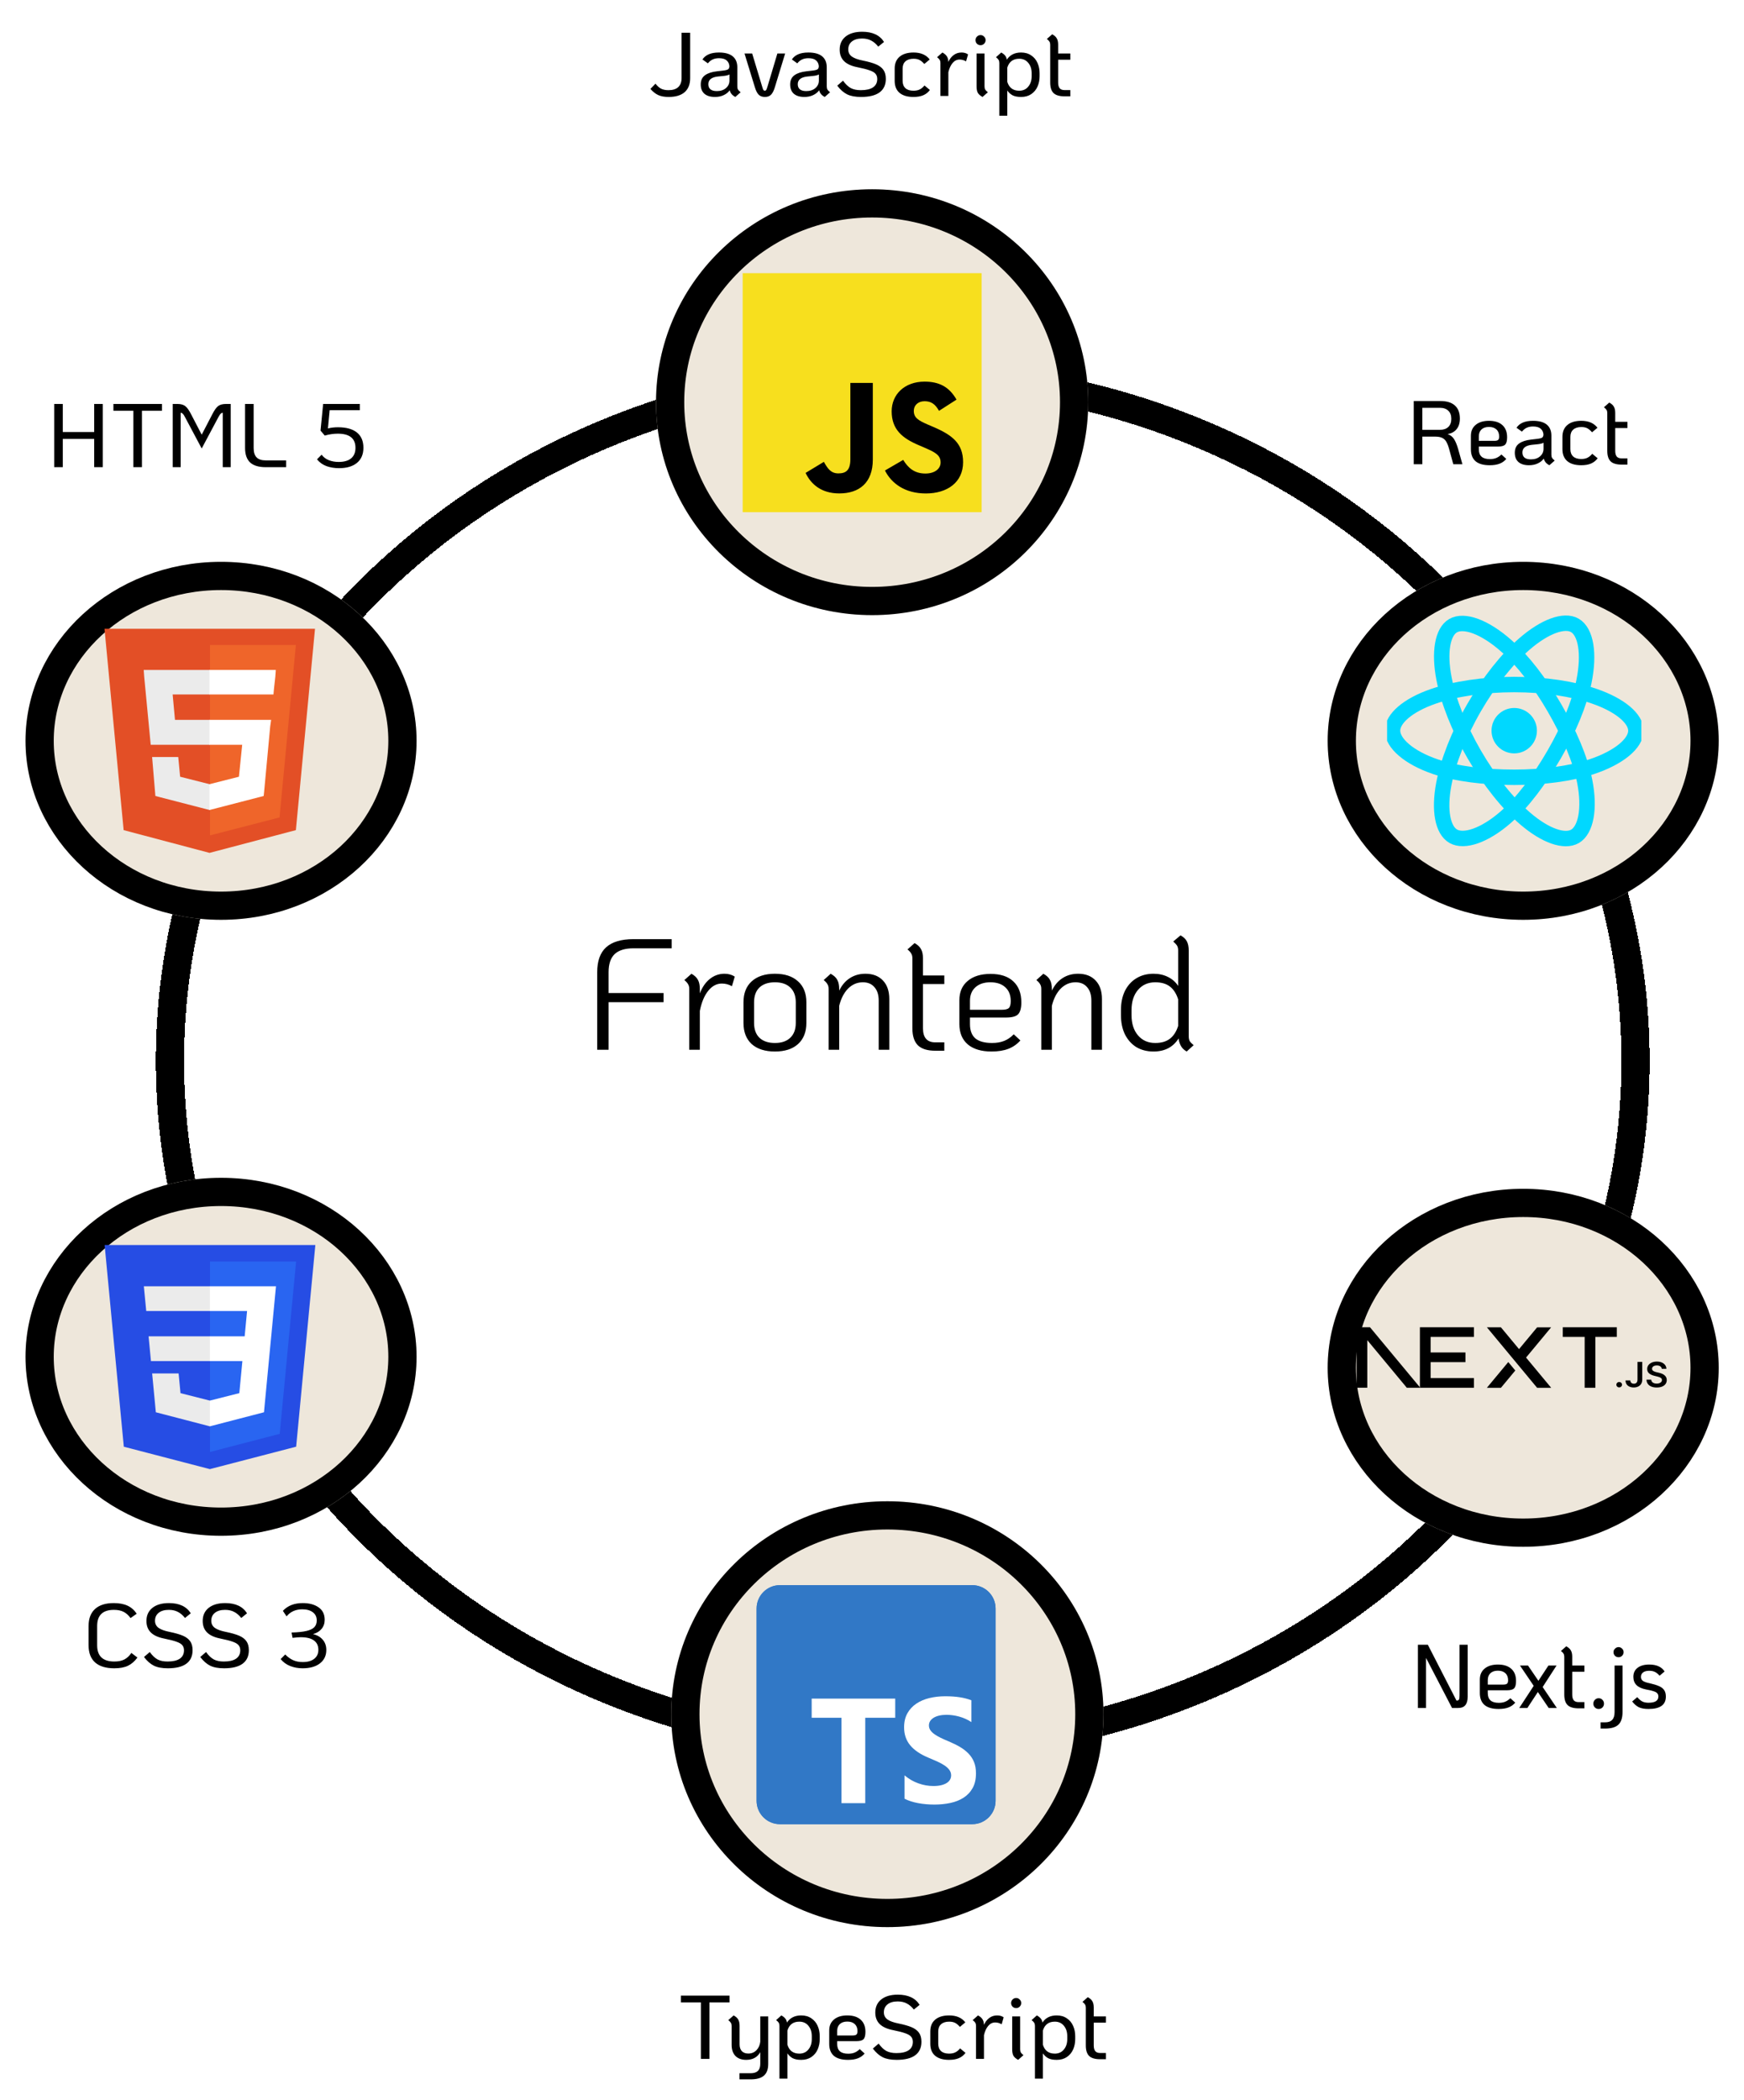 <svg width="309" height="372" viewBox="0 0 309 372" fill="none" xmlns="http://www.w3.org/2000/svg">
<g filter="url(#filter0_d_180_238)">
<path d="M284.779 181.978C284.779 248.967 226.805 303.543 154.946 303.543C83.087 303.543 25.113 248.967 25.113 181.978C25.113 114.988 83.087 60.412 154.946 60.412C226.805 60.412 284.779 114.988 284.779 181.978Z" stroke="black" stroke-width="5" shape-rendering="crispEdges"/>
</g>
<g filter="url(#filter1_d_180_238)">
<ellipse cx="37.163" cy="129.244" rx="34.642" ry="31.709" fill="#EEE7DB"/>
<path d="M69.305 129.244C69.305 145.173 55.128 158.454 37.163 158.454C19.199 158.454 5.021 145.173 5.021 129.244C5.021 113.316 19.199 100.035 37.163 100.035C55.128 100.035 69.305 113.316 69.305 129.244Z" stroke="black" stroke-width="5"/>
</g>
<g clip-path="url(#clip0_180_238)">
<path d="M21.906 147.065L18.516 111.4H55.813L52.423 147.065L37.123 151.097" fill="#E34F26"/>
<path d="M37.206 147.996L49.528 144.817L52.423 114.269H37.206" fill="#EF652A"/>
<path d="M37.206 127.527H31.003L30.59 123.03H37.206V118.688H37.123H25.462L25.545 119.851L26.703 131.946H37.206V127.527ZM37.206 138.924H37.123L31.913 137.606L31.582 134.117H29.101H26.951L27.53 141.018L37.123 143.499H37.206V138.924Z" fill="#EBEBEB"/>
<path d="M37.123 127.527V131.946H42.912L42.333 137.606L37.123 138.924V143.499L46.716 141.018L46.799 140.242L47.874 128.69L48.039 127.527H46.716H37.123ZM37.123 118.688V121.402V123.03H48.453L48.536 122.099L48.784 119.851L48.866 118.688H37.123Z" fill="white"/>
</g>
<g filter="url(#filter2_d_180_238)">
<ellipse cx="37.163" cy="238.37" rx="34.642" ry="31.709" fill="#EEE7DB"/>
<path d="M69.305 238.37C69.305 254.298 55.128 267.579 37.163 267.579C19.199 267.579 5.021 254.298 5.021 238.37C5.021 222.442 19.199 209.161 37.163 209.161C55.128 209.161 69.305 222.442 69.305 238.37Z" stroke="black" stroke-width="5"/>
</g>
<g clip-path="url(#clip1_180_238)">
<path d="M21.936 256.3L18.538 220.572H55.873L52.472 256.295L37.183 260.269L21.936 256.3Z" fill="#264DE4"/>
<path d="M49.56 254.02L52.467 223.493H37.206V257.231L49.56 254.02Z" fill="#2965F1"/>
<path d="M26.327 236.744L26.746 241.126H37.206V236.744H26.327ZM25.91 232.257H37.206V227.875H25.486L25.91 232.257ZM37.206 248.125L37.185 248.13L31.98 246.812L31.647 243.317H26.955L27.61 250.198L37.184 252.69L37.206 252.684V248.125Z" fill="#EBEBEB"/>
<path d="M37.19 236.744V241.126H42.945L42.403 246.809L37.19 248.128V252.687L46.772 250.198L46.842 249.457L47.94 237.921L48.054 236.744L48.898 227.875H37.19V232.257H43.776L43.35 236.744H37.19Z" fill="white"/>
</g>
<g filter="url(#filter3_d_180_238)">
<ellipse cx="155.224" cy="301.686" rx="38.288" ry="37.722" fill="#EEE7DB"/>
<path d="M191.012 301.686C191.012 321.103 175.024 336.908 155.224 336.908C135.423 336.908 119.436 321.103 119.436 301.686C119.436 282.268 135.423 266.464 155.224 266.464C175.024 266.464 191.012 282.268 191.012 301.686Z" stroke="black" stroke-width="5"/>
</g>
<g clip-path="url(#clip2_180_238)">
<path d="M172.26 280.828H138.188C135.904 280.828 134.053 282.679 134.053 284.963V319.035C134.053 321.319 135.904 323.17 138.188 323.17H172.26C174.544 323.17 176.395 321.319 176.395 319.035V284.963C176.395 282.679 174.544 280.828 172.26 280.828Z" fill="#3178C6"/>
<path d="M172.26 280.828H138.188C135.904 280.828 134.053 282.679 134.053 284.963V319.035C134.053 321.319 135.904 323.17 138.188 323.17H172.26C174.544 323.17 176.395 321.319 176.395 319.035V284.963C176.395 282.679 174.544 280.828 172.26 280.828Z" fill="#3178C6"/>
<path fill-rule="evenodd" clip-rule="evenodd" d="M160.264 314.522V318.662C160.937 319.007 161.733 319.265 162.651 319.438C163.57 319.61 164.539 319.697 165.557 319.697C166.549 319.697 167.492 319.602 168.385 319.412C169.278 319.222 170.061 318.91 170.734 318.474C171.407 318.039 171.94 317.469 172.333 316.766C172.725 316.063 172.922 315.194 172.922 314.159C172.922 313.409 172.809 312.751 172.585 312.187C172.361 311.622 172.037 311.119 171.614 310.679C171.192 310.239 170.685 309.845 170.094 309.495C169.503 309.146 168.836 308.816 168.094 308.506C167.55 308.282 167.063 308.064 166.631 307.852C166.2 307.641 165.833 307.425 165.531 307.206C165.229 306.986 164.996 306.753 164.832 306.507C164.668 306.261 164.586 305.983 164.586 305.672C164.586 305.388 164.66 305.131 164.806 304.903C164.953 304.674 165.16 304.478 165.428 304.314C165.695 304.15 166.023 304.023 166.411 303.932C166.8 303.842 167.231 303.797 167.706 303.797C168.051 303.797 168.415 303.822 168.799 303.874C169.183 303.926 169.569 304.006 169.958 304.113C170.346 304.221 170.723 304.357 171.09 304.521C171.457 304.685 171.796 304.875 172.106 305.09V301.222C171.476 300.98 170.788 300.801 170.042 300.685C169.295 300.569 168.439 300.51 167.473 300.51C166.489 300.51 165.557 300.616 164.677 300.827C163.797 301.039 163.023 301.369 162.354 301.817C161.685 302.266 161.157 302.837 160.768 303.531C160.38 304.226 160.186 305.056 160.186 306.022C160.186 307.255 160.542 308.307 161.254 309.179C161.965 310.05 163.046 310.787 164.496 311.391C165.065 311.624 165.596 311.852 166.088 312.077C166.58 312.301 167.005 312.534 167.363 312.775C167.721 313.017 168.003 313.28 168.21 313.564C168.418 313.849 168.521 314.172 168.521 314.535C168.521 314.802 168.456 315.05 168.327 315.279C168.197 315.507 168.001 315.705 167.738 315.874C167.475 316.042 167.147 316.173 166.754 316.268C166.362 316.363 165.902 316.411 165.376 316.411C164.479 316.411 163.59 316.253 162.71 315.938C161.83 315.624 161.014 315.151 160.264 314.522ZM153.304 304.321H158.615V300.924H143.811V304.321H149.096V319.449H153.304V304.321Z" fill="white"/>
</g>
<g filter="url(#filter4_d_180_238)">
<ellipse cx="267.879" cy="240.319" rx="34.642" ry="31.709" fill="#EEE7DB"/>
<path d="M300.021 240.319C300.021 256.247 285.844 269.528 267.879 269.528C249.915 269.528 235.737 256.247 235.737 240.319C235.737 224.391 249.915 211.11 267.879 211.11C285.844 211.11 300.021 224.391 300.021 240.319Z" stroke="black" stroke-width="5"/>
</g>
<g clip-path="url(#clip3_180_238)">
<path d="M276.891 235.14H286.464V236.851H282.666V245.857H280.768V236.851H276.891V235.14Z" fill="black"/>
<path d="M261.149 235.14V236.851H253.476V239.605H259.646V241.317H253.476V244.145H261.149V245.857H251.577V236.851H251.577V235.14H261.149Z" fill="black"/>
<path d="M265.929 235.144H263.444L272.343 245.861H274.835L270.385 240.506L274.828 235.152L272.343 235.156L269.141 239.01L265.929 235.144Z" fill="black"/>
<path d="M268.478 242.799L267.234 241.3L263.437 245.869H265.929L268.478 242.799Z" fill="black"/>
<path fill-rule="evenodd" clip-rule="evenodd" d="M251.644 245.857L242.732 235.135H240.359V245.852H242.258V237.426L249.259 245.857H251.644Z" fill="black"/>
<path d="M286.891 245.791C286.752 245.791 286.633 245.745 286.534 245.651C286.435 245.558 286.386 245.445 286.387 245.311C286.386 245.181 286.435 245.069 286.534 244.976C286.633 244.882 286.752 244.836 286.891 244.836C287.024 244.836 287.141 244.882 287.24 244.976C287.341 245.069 287.391 245.181 287.392 245.311C287.391 245.399 287.368 245.48 287.321 245.553C287.274 245.627 287.213 245.684 287.137 245.726C287.063 245.769 286.981 245.791 286.891 245.791Z" fill="black"/>
<path d="M290.131 241.276H290.972V244.417C290.971 244.705 290.907 244.952 290.781 245.16C290.653 245.367 290.477 245.526 290.251 245.638C290.026 245.748 289.762 245.805 289.462 245.805C289.188 245.805 288.942 245.757 288.724 245.663C288.505 245.57 288.331 245.43 288.204 245.246C288.075 245.062 288.012 244.832 288.012 244.557H288.855C288.856 244.677 288.885 244.782 288.938 244.869C288.992 244.956 289.067 245.022 289.162 245.069C289.259 245.116 289.369 245.139 289.494 245.139C289.629 245.139 289.745 245.112 289.839 245.057C289.933 245.003 290.005 244.922 290.055 244.814C290.104 244.707 290.13 244.574 290.131 244.417V241.276Z" fill="black"/>
<path d="M294.434 242.505C294.414 242.314 294.324 242.166 294.167 242.06C294.008 241.953 293.804 241.9 293.553 241.9C293.377 241.9 293.225 241.926 293.099 241.976C292.973 242.028 292.875 242.097 292.808 242.184C292.741 242.271 292.708 242.371 292.705 242.482C292.705 242.576 292.728 242.657 292.773 242.724C292.818 242.793 292.879 242.851 292.957 242.898C293.034 242.945 293.121 242.985 293.215 243.017C293.31 243.049 293.405 243.076 293.5 243.098L293.939 243.202C294.115 243.241 294.286 243.294 294.45 243.362C294.613 243.428 294.761 243.513 294.891 243.615C295.021 243.717 295.124 243.84 295.2 243.983C295.275 244.127 295.314 244.295 295.314 244.489C295.314 244.751 295.245 244.981 295.104 245.179C294.964 245.377 294.762 245.532 294.497 245.644C294.233 245.754 293.914 245.811 293.539 245.811C293.176 245.811 292.86 245.757 292.593 245.649C292.326 245.542 292.117 245.385 291.967 245.178C291.816 244.972 291.735 244.72 291.724 244.424H292.557C292.569 244.579 292.62 244.708 292.708 244.812C292.797 244.915 292.912 244.992 293.054 245.043C293.197 245.094 293.356 245.119 293.532 245.119C293.716 245.119 293.878 245.092 294.019 245.039C294.158 244.987 294.267 244.913 294.345 244.817C294.425 244.723 294.465 244.611 294.466 244.483C294.465 244.366 294.429 244.269 294.36 244.193C294.289 244.117 294.191 244.053 294.066 244.002C293.94 243.95 293.794 243.903 293.626 243.863L293.094 243.733C292.709 243.638 292.404 243.494 292.182 243.302C291.958 243.109 291.847 242.853 291.847 242.533C291.847 242.27 291.922 242.039 292.072 241.841C292.221 241.644 292.426 241.49 292.685 241.381C292.944 241.27 293.238 241.216 293.564 241.216C293.896 241.216 294.187 241.27 294.438 241.381C294.689 241.49 294.886 241.642 295.028 241.836C295.171 242.03 295.246 242.253 295.25 242.505H294.434Z" fill="black"/>
</g>
<g filter="url(#filter5_d_180_238)">
<ellipse cx="267.879" cy="129.244" rx="34.642" ry="31.709" fill="#EEE7DB"/>
<path d="M300.021 129.244C300.021 145.173 285.844 158.454 267.879 158.454C249.915 158.454 235.737 145.173 235.737 129.244C235.737 113.316 249.915 100.035 267.879 100.035C285.844 100.035 300.021 113.316 300.021 129.244Z" stroke="black" stroke-width="5"/>
</g>
<g clip-path="url(#clip4_180_238)">
<path d="M268.287 133.47C270.509 133.47 272.309 131.669 272.309 129.447C272.309 127.226 270.509 125.425 268.287 125.425C266.066 125.425 264.265 127.226 264.265 129.447C264.265 131.669 266.066 133.47 268.287 133.47Z" fill="#00D8FF"/>
<path fill-rule="evenodd" clip-rule="evenodd" d="M268.287 121.269C273.688 121.269 278.705 122.044 282.488 123.346C287.045 124.915 289.848 127.294 289.848 129.447C289.848 131.691 286.878 134.218 281.983 135.84C278.283 137.066 273.414 137.706 268.287 137.706C263.031 137.706 258.054 137.105 254.312 135.826C249.577 134.208 246.726 131.649 246.726 129.447C246.726 127.311 249.401 124.951 253.895 123.384C257.692 122.06 262.833 121.269 268.286 121.269H268.287Z" stroke="#00D8FF" stroke-width="2.734"/>
<path fill-rule="evenodd" clip-rule="evenodd" d="M261.167 125.382C263.866 120.703 267.043 116.744 270.061 114.118C273.697 110.953 277.158 109.714 279.023 110.79C280.967 111.911 281.672 115.746 280.632 120.796C279.846 124.614 277.967 129.152 275.406 133.593C272.78 138.146 269.774 142.158 266.797 144.76C263.03 148.053 259.388 149.244 257.481 148.144C255.63 147.078 254.923 143.581 255.811 138.905C256.561 134.955 258.443 130.106 261.167 125.382L261.167 125.382Z" stroke="#00D8FF" stroke-width="2.734"/>
<path fill-rule="evenodd" clip-rule="evenodd" d="M261.174 133.605C258.469 128.932 256.627 124.201 255.858 120.275C254.932 115.544 255.586 111.927 257.45 110.848C259.393 109.724 263.067 111.028 266.923 114.451C269.838 117.04 272.831 120.933 275.4 125.37C278.033 129.919 280.007 134.527 280.775 138.406C281.746 143.314 280.96 147.064 279.055 148.167C277.206 149.237 273.823 148.104 270.216 145C267.168 142.377 263.907 138.324 261.174 133.605V133.605Z" stroke="#00D8FF" stroke-width="2.734"/>
</g>
<g filter="url(#filter6_d_180_238)">
<ellipse cx="152.521" cy="69.253" rx="38.288" ry="37.722" fill="#EEE7DB"/>
<path d="M188.309 69.253C188.309 88.671 172.322 104.475 152.521 104.475C132.721 104.475 116.733 88.671 116.733 69.253C116.733 49.836 132.721 34.032 152.521 34.032C172.322 34.032 188.309 49.836 188.309 69.253Z" stroke="black" stroke-width="5"/>
</g>
<g clip-path="url(#clip5_180_238)">
<path d="M173.928 48.395H131.585V90.738H173.928V48.395Z" fill="#F7DF1E"/>
<path d="M160.029 81.476C160.882 82.868 161.991 83.892 163.954 83.892C165.602 83.892 166.656 83.068 166.656 81.929C166.656 80.565 165.573 80.082 163.759 79.288L162.764 78.861C159.893 77.638 157.985 76.106 157.985 72.866C157.985 69.882 160.259 67.61 163.813 67.61C166.342 67.61 168.161 68.491 169.472 70.796L166.373 72.785C165.691 71.562 164.955 71.08 163.813 71.08C162.647 71.08 161.908 71.82 161.908 72.785C161.908 73.979 162.648 74.462 164.355 75.202L165.35 75.628C168.73 77.077 170.639 78.555 170.639 81.878C170.639 85.46 167.825 87.423 164.046 87.423C160.351 87.423 157.963 85.662 156.795 83.354L160.029 81.476ZM145.973 81.82C146.598 82.929 147.167 83.867 148.534 83.867C149.841 83.867 150.666 83.356 150.666 81.367V67.837H154.644V81.421C154.644 85.54 152.229 87.416 148.703 87.416C145.517 87.416 143.672 85.767 142.734 83.781L145.973 81.82Z" fill="black"/>
</g>
<path d="M124.181 354.748H120.645V353.548H129.253V354.748H125.701V364.748H124.181V354.748ZM136.112 357.228V365.644C136.112 366.582 135.862 367.27 135.36 367.708C134.859 368.156 134.075 368.38 133.008 368.38H131.024V367.292H133.008C133.584 367.292 134.011 367.153 134.288 366.876C134.566 366.609 134.704 366.193 134.704 365.628V363.564C134.192 364.47 133.36 364.924 132.208 364.924C131.398 364.924 130.763 364.694 130.304 364.236C129.856 363.766 129.632 363.116 129.632 362.284V358.924C129.632 358.7 129.59 358.518 129.504 358.38C129.419 358.23 129.264 358.065 129.04 357.884L129.984 357.052C130.379 357.265 130.651 357.51 130.8 357.788C130.96 358.054 131.04 358.433 131.04 358.924V362.172C131.04 362.694 131.174 363.1 131.44 363.388C131.718 363.665 132.102 363.804 132.592 363.804C133.168 363.804 133.648 363.606 134.032 363.212C134.416 362.806 134.64 362.305 134.704 361.708V357.228H136.112ZM141.959 357.052C142.663 357.052 143.26 357.222 143.751 357.564C144.252 357.894 144.626 358.342 144.871 358.908C145.116 359.462 145.239 360.07 145.239 360.732V361.244C145.239 361.905 145.116 362.518 144.871 363.084C144.626 363.638 144.252 364.086 143.751 364.428C143.26 364.758 142.663 364.924 141.959 364.924C141.319 364.924 140.807 364.822 140.423 364.62C140.05 364.406 139.746 364.124 139.511 363.772V368.252H138.103V358.908C138.103 358.684 138.06 358.502 137.975 358.364C137.89 358.214 137.735 358.054 137.511 357.884L138.439 357.052C138.748 357.222 138.978 357.404 139.127 357.596C139.287 357.788 139.388 358.028 139.431 358.316C139.986 357.473 140.828 357.052 141.959 357.052ZM143.831 360.732C143.831 359.974 143.628 359.356 143.223 358.876C142.828 358.396 142.295 358.156 141.623 358.156C140.535 358.156 139.831 358.684 139.511 359.74V362.236C139.831 363.292 140.535 363.82 141.623 363.82C142.295 363.82 142.828 363.58 143.223 363.1C143.628 362.62 143.831 362.001 143.831 361.244V360.732ZM150.281 363.836C150.718 363.836 151.092 363.772 151.401 363.644C151.721 363.516 152.03 363.308 152.329 363.02L153.193 363.804C152.873 364.188 152.473 364.47 151.993 364.652C151.524 364.833 150.942 364.924 150.249 364.924C149.15 364.924 148.318 364.689 147.753 364.22C147.198 363.74 146.921 363.03 146.921 362.092V359.708C146.921 358.886 147.204 358.241 147.769 357.772C148.345 357.292 149.129 357.052 150.121 357.052C151.145 357.052 151.934 357.302 152.489 357.804C153.054 358.305 153.337 359.025 153.337 359.964C153.337 360.593 153.225 361.025 153.001 361.26C152.788 361.494 152.372 361.612 151.753 361.612H148.329V362.108C148.329 362.684 148.489 363.116 148.809 363.404C149.129 363.692 149.62 363.836 150.281 363.836ZM150.121 358.14C149.556 358.14 149.113 358.289 148.793 358.588C148.484 358.886 148.329 359.292 148.329 359.804V360.604H151.065C151.396 360.604 151.62 360.55 151.737 360.444C151.865 360.337 151.929 360.134 151.929 359.836C151.929 359.302 151.769 358.886 151.449 358.588C151.129 358.289 150.686 358.14 150.121 358.14ZM158.875 364.924C157.851 364.924 157.024 364.769 156.395 364.46C155.776 364.15 155.195 363.638 154.651 362.924L155.675 362.044C156.123 362.662 156.581 363.1 157.051 363.356C157.52 363.601 158.112 363.724 158.827 363.724C159.776 363.724 160.496 363.558 160.987 363.228C161.488 362.886 161.739 362.39 161.739 361.74C161.739 361.366 161.637 361.062 161.435 360.828C161.243 360.593 160.901 360.39 160.411 360.22C159.92 360.038 159.195 359.852 158.235 359.66C157.157 359.446 156.363 359.084 155.851 358.572C155.339 358.06 155.083 357.382 155.083 356.54C155.083 355.558 155.435 354.785 156.139 354.22C156.853 353.654 157.829 353.372 159.067 353.372C160.891 353.372 162.181 353.974 162.939 355.18L161.915 356.012C161.541 355.532 161.125 355.174 160.667 354.94C160.219 354.694 159.68 354.572 159.051 354.572C158.283 354.572 157.68 354.748 157.243 355.1C156.816 355.441 156.603 355.91 156.603 356.508C156.603 357.041 156.816 357.462 157.243 357.772C157.669 358.07 158.315 358.305 159.179 358.476C160.171 358.678 160.955 358.902 161.531 359.148C162.107 359.393 162.539 359.718 162.827 360.124C163.115 360.529 163.259 361.062 163.259 361.724C163.259 362.78 162.885 363.58 162.139 364.124C161.403 364.657 160.315 364.924 158.875 364.924ZM168.155 364.924C167.078 364.924 166.251 364.678 165.675 364.188C165.11 363.697 164.827 362.993 164.827 362.076V359.9C164.827 358.993 165.115 358.294 165.691 357.804C166.278 357.302 167.105 357.052 168.171 357.052C169.451 357.052 170.406 357.462 171.035 358.284L170.075 359.084C169.777 358.742 169.489 358.502 169.211 358.364C168.934 358.225 168.587 358.156 168.171 358.156C167.553 358.156 167.073 358.31 166.731 358.62C166.401 358.918 166.235 359.345 166.235 359.9V362.076C166.235 362.63 166.401 363.062 166.731 363.372C167.062 363.67 167.537 363.82 168.155 363.82C168.593 363.82 168.961 363.745 169.259 363.596C169.569 363.446 169.851 363.212 170.107 362.892L171.067 363.692C170.758 364.108 170.369 364.417 169.899 364.62C169.43 364.822 168.849 364.924 168.155 364.924ZM176.675 357.052C177.134 357.052 177.518 357.164 177.827 357.388L177.475 358.62C177.113 358.406 176.729 358.3 176.323 358.3C175.843 358.3 175.433 358.502 175.091 358.908C174.75 359.313 174.499 359.857 174.339 360.54V364.748H172.931V358.908C172.931 358.684 172.889 358.502 172.803 358.364C172.718 358.214 172.563 358.054 172.339 357.884L173.283 357.052C173.657 357.254 173.918 357.478 174.067 357.724C174.227 357.958 174.318 358.289 174.339 358.716C174.574 358.193 174.889 357.788 175.283 357.5C175.678 357.201 176.142 357.052 176.675 357.052ZM180.042 355.756C179.797 355.756 179.584 355.67 179.402 355.5C179.232 355.318 179.146 355.105 179.146 354.86C179.146 354.614 179.232 354.406 179.402 354.236C179.584 354.054 179.797 353.964 180.042 353.964C180.288 353.964 180.496 354.054 180.666 354.236C180.848 354.406 180.938 354.614 180.938 354.86C180.938 355.105 180.848 355.318 180.666 355.5C180.496 355.67 180.288 355.756 180.042 355.756ZM180.394 364.924C180 364.71 179.722 364.47 179.562 364.204C179.413 363.926 179.338 363.548 179.338 363.068V357.228H180.746V363.068C180.746 363.292 180.789 363.478 180.874 363.628C180.96 363.766 181.114 363.921 181.338 364.092L180.394 364.924ZM187.225 357.052C187.929 357.052 188.526 357.222 189.017 357.564C189.518 357.894 189.891 358.342 190.137 358.908C190.382 359.462 190.505 360.07 190.505 360.732V361.244C190.505 361.905 190.382 362.518 190.137 363.084C189.891 363.638 189.518 364.086 189.017 364.428C188.526 364.758 187.929 364.924 187.225 364.924C186.585 364.924 186.073 364.822 185.689 364.62C185.315 364.406 185.011 364.124 184.777 363.772V368.252H183.369V358.908C183.369 358.684 183.326 358.502 183.241 358.364C183.155 358.214 183.001 358.054 182.777 357.884L183.705 357.052C184.014 357.222 184.243 357.404 184.393 357.596C184.553 357.788 184.654 358.028 184.697 358.316C185.251 357.473 186.094 357.052 187.225 357.052ZM189.097 360.732C189.097 359.974 188.894 359.356 188.489 358.876C188.094 358.396 187.561 358.156 186.889 358.156C185.801 358.156 185.097 358.684 184.777 359.74V362.236C185.097 363.292 185.801 363.82 186.889 363.82C187.561 363.82 188.094 363.58 188.489 363.1C188.894 362.62 189.097 362.001 189.097 361.244V360.732ZM193.79 358.332V362.364C193.79 362.822 193.881 363.164 194.062 363.388C194.244 363.601 194.532 363.708 194.926 363.708H195.95V364.812H194.926C194.02 364.812 193.369 364.62 192.974 364.236C192.58 363.852 192.382 363.228 192.382 362.364V355.676C192.382 355.452 192.34 355.27 192.254 355.132C192.169 354.982 192.014 354.822 191.79 354.652L192.734 353.82C193.129 354.033 193.401 354.278 193.55 354.556C193.71 354.822 193.79 355.196 193.79 355.676V357.228H195.95V358.332H193.79Z" fill="black"/>
<path d="M105.813 172.23C105.813 170.251 106.336 168.786 107.381 167.834C108.445 166.863 110.069 166.378 112.253 166.378H119.001V168.002H112.253C110.741 168.002 109.621 168.347 108.893 169.038C108.184 169.728 107.829 170.792 107.829 172.23V175.926H117.573V177.55H107.829V185.978H105.813V172.23ZM128.365 172.51C129.055 172.51 129.662 172.678 130.185 173.014L129.681 174.722C129.139 174.404 128.542 174.246 127.889 174.246C126.974 174.246 126.171 174.675 125.481 175.534C124.79 176.392 124.295 177.578 123.997 179.09V185.978H122.121V175.198C122.121 174.862 122.055 174.591 121.925 174.386C121.813 174.162 121.589 173.91 121.253 173.63L122.513 172.51C123.073 172.827 123.455 173.191 123.661 173.602C123.885 173.994 123.997 174.544 123.997 175.254V175.982C124.426 174.88 125.014 174.031 125.761 173.434C126.526 172.818 127.394 172.51 128.365 172.51ZM137.301 186.286C135.546 186.286 134.174 185.847 133.185 184.97C132.214 184.074 131.729 182.823 131.729 181.218V177.578C131.729 175.972 132.214 174.731 133.185 173.854C134.174 172.958 135.546 172.51 137.301 172.51C139.055 172.51 140.418 172.958 141.389 173.854C142.378 174.731 142.873 175.972 142.873 177.578V181.218C142.873 182.823 142.378 184.074 141.389 184.97C140.418 185.847 139.055 186.286 137.301 186.286ZM137.301 184.774C138.477 184.774 139.382 184.466 140.017 183.85C140.67 183.234 140.997 182.356 140.997 181.218V177.578C140.997 176.439 140.67 175.562 140.017 174.946C139.382 174.33 138.477 174.022 137.301 174.022C136.125 174.022 135.21 174.33 134.557 174.946C133.922 175.562 133.605 176.439 133.605 177.578V181.218C133.605 182.356 133.922 183.234 134.557 183.85C135.21 184.466 136.125 184.774 137.301 184.774ZM153.336 172.51C154.661 172.51 155.697 172.911 156.444 173.714C157.191 174.498 157.564 175.59 157.564 176.99V185.978H155.688V177.27C155.688 176.243 155.436 175.45 154.932 174.89C154.447 174.311 153.765 174.022 152.888 174.022C151.88 174.022 151.003 174.395 150.256 175.142C149.528 175.888 149.005 176.906 148.688 178.194V185.978H146.812V175.198C146.812 174.862 146.747 174.591 146.616 174.386C146.504 174.162 146.28 173.91 145.944 173.63L147.176 172.51C147.755 172.827 148.147 173.191 148.352 173.602C148.576 173.994 148.688 174.544 148.688 175.254V175.506C149.155 174.535 149.78 173.798 150.564 173.294C151.367 172.771 152.291 172.51 153.336 172.51ZM163.532 174.33V182.17C163.532 183.831 164.26 184.662 165.716 184.662H167.312V186.146H165.716C164.316 186.146 163.29 185.828 162.636 185.194C161.983 184.54 161.656 183.532 161.656 182.17V169.766C161.656 169.43 161.591 169.159 161.46 168.954C161.348 168.73 161.124 168.478 160.788 168.198L162.048 167.078C162.608 167.395 162.991 167.759 163.196 168.17C163.42 168.562 163.532 169.112 163.532 169.822V172.818H167.312V174.33H163.532ZM175.778 184.774C176.581 184.774 177.29 184.652 177.906 184.41C178.522 184.167 179.092 183.775 179.614 183.234L180.79 184.326C180.193 184.998 179.484 185.492 178.662 185.81C177.841 186.127 176.842 186.286 175.666 186.286C173.874 186.286 172.474 185.866 171.466 185.026C170.477 184.167 169.982 182.972 169.982 181.442V177.186C169.982 175.748 170.468 174.619 171.438 173.798C172.428 172.958 173.781 172.538 175.498 172.538C177.253 172.538 178.597 172.976 179.53 173.854C180.482 174.731 180.958 175.972 180.958 177.578C180.958 178.604 180.762 179.314 180.37 179.706C179.997 180.079 179.288 180.266 178.242 180.266H171.858V181.442C171.858 182.562 172.176 183.402 172.81 183.962C173.464 184.503 174.453 184.774 175.778 184.774ZM175.47 174.022C174.35 174.022 173.464 174.32 172.81 174.918C172.176 175.496 171.858 176.29 171.858 177.298V178.894H177.458C178.093 178.894 178.522 178.791 178.746 178.586C178.97 178.362 179.082 177.951 179.082 177.354C179.082 176.308 178.765 175.496 178.13 174.918C177.496 174.32 176.609 174.022 175.47 174.022ZM191.016 172.51C192.341 172.51 193.377 172.911 194.124 173.714C194.87 174.498 195.244 175.59 195.244 176.99V185.978H193.368V177.27C193.368 176.243 193.116 175.45 192.612 174.89C192.126 174.311 191.445 174.022 190.568 174.022C189.56 174.022 188.682 174.395 187.936 175.142C187.208 175.888 186.685 176.906 186.368 178.194V185.978H184.492V175.198C184.492 174.862 184.426 174.591 184.296 174.386C184.184 174.162 183.96 173.91 183.624 173.63L184.856 172.51C185.434 172.827 185.826 173.191 186.032 173.602C186.256 173.994 186.368 174.544 186.368 175.254V175.506C186.834 174.535 187.46 173.798 188.244 173.294C189.046 172.771 189.97 172.51 191.016 172.51ZM210.62 183.598C210.62 183.934 210.676 184.214 210.788 184.438C210.919 184.643 211.152 184.886 211.488 185.166L210.256 186.286C209.789 186.024 209.444 185.688 209.22 185.278C208.996 184.848 208.865 184.41 208.828 183.962C207.857 185.511 206.373 186.286 204.376 186.286C203.219 186.286 202.201 186.024 201.324 185.502C200.465 184.96 199.793 184.204 199.308 183.234C198.841 182.263 198.608 181.134 198.608 179.846V178.95C198.608 177.662 198.841 176.532 199.308 175.562C199.793 174.591 200.465 173.844 201.324 173.322C202.201 172.78 203.219 172.51 204.376 172.51C205.328 172.51 206.177 172.696 206.924 173.07C207.689 173.443 208.296 173.975 208.744 174.666V168.394C208.744 168.058 208.688 167.787 208.576 167.582C208.464 167.376 208.231 167.115 207.876 166.798L209.164 165.706C209.705 166.004 210.079 166.359 210.284 166.77C210.508 167.18 210.62 167.74 210.62 168.45V183.598ZM208.744 177.046C208.427 176.038 207.941 175.282 207.288 174.778C206.635 174.274 205.767 174.022 204.684 174.022C203.415 174.022 202.397 174.47 201.632 175.366C200.867 176.262 200.484 177.456 200.484 178.95V179.846C200.484 181.339 200.867 182.534 201.632 183.43C202.397 184.326 203.415 184.774 204.684 184.774C205.767 184.774 206.635 184.522 207.288 184.018C207.941 183.514 208.427 182.758 208.744 181.75V177.046Z" fill="black"/>
<path d="M259.109 82.246H257.493L256.741 79.494C256.591 78.961 256.426 78.545 256.245 78.246C256.074 77.947 255.834 77.723 255.525 77.574C255.215 77.425 254.794 77.35 254.261 77.35H252.005V82.246H250.485V71.046H255.189C256.341 71.046 257.205 71.313 257.781 71.846C258.367 72.369 258.661 73.137 258.661 74.15C258.661 74.929 258.469 75.553 258.085 76.022C257.711 76.491 257.178 76.785 256.485 76.902C256.975 77.073 257.354 77.366 257.621 77.782C257.887 78.198 258.127 78.774 258.341 79.51L259.109 82.246ZM255.125 76.15C255.743 76.15 256.234 75.985 256.597 75.654C256.959 75.313 257.141 74.827 257.141 74.198C257.141 73.569 256.959 73.089 256.597 72.758C256.245 72.417 255.754 72.246 255.125 72.246H252.005V76.15H255.125ZM263.971 81.334C264.409 81.334 264.782 81.27 265.091 81.142C265.411 81.014 265.721 80.806 266.019 80.518L266.883 81.302C266.563 81.686 266.163 81.969 265.683 82.15C265.214 82.331 264.633 82.422 263.939 82.422C262.841 82.422 262.009 82.187 261.443 81.718C260.889 81.238 260.611 80.529 260.611 79.59V77.206C260.611 76.385 260.894 75.739 261.459 75.27C262.035 74.79 262.819 74.55 263.811 74.55C264.835 74.55 265.625 74.801 266.179 75.302C266.745 75.803 267.027 76.523 267.027 77.462C267.027 78.091 266.915 78.523 266.691 78.758C266.478 78.993 266.062 79.11 265.443 79.11H262.019V79.606C262.019 80.182 262.179 80.614 262.499 80.902C262.819 81.19 263.31 81.334 263.971 81.334ZM263.811 75.638C263.246 75.638 262.803 75.787 262.483 76.086C262.174 76.385 262.019 76.79 262.019 77.302V78.102H264.755C265.086 78.102 265.31 78.049 265.427 77.942C265.555 77.835 265.619 77.633 265.619 77.334C265.619 76.801 265.459 76.385 265.139 76.086C264.819 75.787 264.377 75.638 263.811 75.638ZM274.871 80.566C274.871 80.79 274.913 80.977 274.999 81.126C275.084 81.265 275.239 81.419 275.463 81.59L274.519 82.422C273.975 82.145 273.644 81.75 273.527 81.238C273.271 81.601 272.913 81.889 272.455 82.102C272.007 82.315 271.489 82.422 270.903 82.422C270.103 82.422 269.484 82.235 269.047 81.862C268.609 81.478 268.391 80.929 268.391 80.214C268.391 79.478 268.647 78.929 269.159 78.566C269.671 78.203 270.375 77.974 271.271 77.878L272.359 77.75C272.817 77.697 273.116 77.617 273.255 77.51C273.404 77.393 273.473 77.195 273.463 76.918C273.42 76.502 273.249 76.171 272.951 75.926C272.663 75.681 272.22 75.558 271.623 75.558C271.185 75.558 270.812 75.633 270.503 75.782C270.193 75.921 269.911 76.15 269.655 76.47L268.695 75.782C268.961 75.377 269.329 75.073 269.799 74.87C270.279 74.657 270.887 74.55 271.623 74.55C272.7 74.55 273.511 74.774 274.055 75.222C274.599 75.67 274.871 76.321 274.871 77.174V80.566ZM271.239 81.382C271.911 81.382 272.449 81.206 272.855 80.854C273.271 80.502 273.479 80.054 273.479 79.51V78.438C273.233 78.577 272.855 78.667 272.343 78.71L271.399 78.806C270.289 78.934 269.735 79.387 269.735 80.166C269.735 80.561 269.863 80.865 270.119 81.078C270.375 81.281 270.748 81.382 271.239 81.382ZM280.158 82.422C279.081 82.422 278.254 82.177 277.678 81.686C277.113 81.195 276.83 80.491 276.83 79.574V77.398C276.83 76.491 277.118 75.793 277.694 75.302C278.281 74.801 279.108 74.55 280.174 74.55C281.454 74.55 282.409 74.961 283.038 75.782L282.078 76.582C281.78 76.241 281.492 76.001 281.214 75.862C280.937 75.723 280.59 75.654 280.174 75.654C279.556 75.654 279.076 75.809 278.734 76.118C278.404 76.417 278.238 76.843 278.238 77.398V79.574C278.238 80.129 278.404 80.561 278.734 80.87C279.065 81.169 279.54 81.318 280.158 81.318C280.596 81.318 280.964 81.243 281.262 81.094C281.572 80.945 281.854 80.71 282.11 80.39L283.07 81.19C282.761 81.606 282.372 81.915 281.902 82.118C281.433 82.321 280.852 82.422 280.158 82.422ZM286.184 75.83V79.862C286.184 80.321 286.275 80.662 286.456 80.886C286.637 81.099 286.925 81.206 287.32 81.206H288.344V82.31H287.32C286.413 82.31 285.763 82.118 285.368 81.734C284.973 81.35 284.776 80.726 284.776 79.862V73.174C284.776 72.95 284.733 72.769 284.648 72.63C284.563 72.481 284.408 72.321 284.184 72.15L285.128 71.318C285.523 71.531 285.795 71.777 285.944 72.054C286.104 72.321 286.184 72.694 286.184 73.174V74.726H288.344V75.83H286.184Z" fill="black"/>
<path d="M118.474 17.176C117.728 17.176 117.109 17.064 116.618 16.84C116.138 16.616 115.68 16.253 115.242 15.752L116.138 14.824C116.458 15.24 116.794 15.539 117.146 15.72C117.498 15.891 117.93 15.976 118.442 15.976C119.2 15.976 119.776 15.795 120.17 15.432C120.565 15.059 120.762 14.525 120.762 13.832V5.8H122.282V13.848C122.282 14.925 121.957 15.752 121.306 16.328C120.656 16.893 119.712 17.176 118.474 17.176ZM130.637 15.32C130.637 15.544 130.68 15.731 130.765 15.88C130.851 16.019 131.005 16.173 131.229 16.344L130.285 17.176C129.741 16.899 129.411 16.504 129.293 15.992C129.037 16.355 128.68 16.643 128.221 16.856C127.773 17.069 127.256 17.176 126.669 17.176C125.869 17.176 125.251 16.989 124.813 16.616C124.376 16.232 124.157 15.683 124.157 14.968C124.157 14.232 124.413 13.683 124.925 13.32C125.437 12.957 126.141 12.728 127.037 12.632L128.125 12.504C128.584 12.451 128.883 12.371 129.021 12.264C129.171 12.147 129.24 11.949 129.229 11.672C129.187 11.256 129.016 10.925 128.717 10.68C128.429 10.435 127.987 10.312 127.389 10.312C126.952 10.312 126.579 10.387 126.269 10.536C125.96 10.675 125.677 10.904 125.421 11.224L124.461 10.536C124.728 10.131 125.096 9.827 125.565 9.624C126.045 9.411 126.653 9.304 127.389 9.304C128.467 9.304 129.277 9.528 129.821 9.976C130.365 10.424 130.637 11.075 130.637 11.928V15.32ZM127.005 16.136C127.677 16.136 128.216 15.96 128.621 15.608C129.037 15.256 129.245 14.808 129.245 14.264V13.192C129 13.331 128.621 13.421 128.109 13.464L127.165 13.56C126.056 13.688 125.501 14.141 125.501 14.92C125.501 15.315 125.629 15.619 125.885 15.832C126.141 16.035 126.515 16.136 127.005 16.136ZM135.526 17.176C135.067 17.176 134.704 17.048 134.438 16.792C134.171 16.536 133.942 16.093 133.75 15.464L131.91 9.48H133.27L135.046 15.368C135.131 15.656 135.2 15.848 135.254 15.944C135.318 16.029 135.403 16.072 135.51 16.072C135.616 16.072 135.696 16.029 135.75 15.944C135.814 15.848 135.888 15.656 135.974 15.368L137.734 9.48H139.11L137.286 15.464C137.094 16.093 136.864 16.536 136.598 16.792C136.342 17.048 135.984 17.176 135.526 17.176ZM146.481 15.32C146.481 15.544 146.524 15.731 146.609 15.88C146.694 16.019 146.849 16.173 147.073 16.344L146.129 17.176C145.585 16.899 145.254 16.504 145.137 15.992C144.881 16.355 144.524 16.643 144.065 16.856C143.617 17.069 143.1 17.176 142.513 17.176C141.713 17.176 141.094 16.989 140.657 16.616C140.22 16.232 140.001 15.683 140.001 14.968C140.001 14.232 140.257 13.683 140.769 13.32C141.281 12.957 141.985 12.728 142.881 12.632L143.969 12.504C144.428 12.451 144.726 12.371 144.865 12.264C145.014 12.147 145.084 11.949 145.073 11.672C145.03 11.256 144.86 10.925 144.561 10.68C144.273 10.435 143.83 10.312 143.233 10.312C142.796 10.312 142.422 10.387 142.113 10.536C141.804 10.675 141.521 10.904 141.265 11.224L140.305 10.536C140.572 10.131 140.94 9.827 141.409 9.624C141.889 9.411 142.497 9.304 143.233 9.304C144.31 9.304 145.121 9.528 145.665 9.976C146.209 10.424 146.481 11.075 146.481 11.928V15.32ZM142.849 16.136C143.521 16.136 144.06 15.96 144.465 15.608C144.881 15.256 145.089 14.808 145.089 14.264V13.192C144.844 13.331 144.465 13.421 143.953 13.464L143.009 13.56C141.9 13.688 141.345 14.141 141.345 14.92C141.345 15.315 141.473 15.619 141.729 15.832C141.985 16.035 142.358 16.136 142.849 16.136ZM152.566 17.176C151.542 17.176 150.715 17.021 150.086 16.712C149.467 16.403 148.886 15.891 148.342 15.176L149.366 14.296C149.814 14.915 150.272 15.352 150.742 15.608C151.211 15.853 151.803 15.976 152.518 15.976C153.467 15.976 154.187 15.811 154.678 15.48C155.179 15.139 155.43 14.643 155.43 13.992C155.43 13.619 155.328 13.315 155.126 13.08C154.934 12.845 154.592 12.643 154.102 12.472C153.611 12.291 152.886 12.104 151.926 11.912C150.848 11.699 150.054 11.336 149.542 10.824C149.03 10.312 148.774 9.635 148.774 8.792C148.774 7.811 149.126 7.037 149.83 6.472C150.544 5.907 151.52 5.624 152.758 5.624C154.582 5.624 155.872 6.227 156.63 7.432L155.606 8.264C155.232 7.784 154.816 7.427 154.358 7.192C153.91 6.947 153.371 6.824 152.742 6.824C151.974 6.824 151.371 7 150.934 7.352C150.507 7.693 150.294 8.163 150.294 8.76C150.294 9.293 150.507 9.715 150.934 10.024C151.36 10.323 152.006 10.557 152.87 10.728C153.862 10.931 154.646 11.155 155.222 11.4C155.798 11.645 156.23 11.971 156.518 12.376C156.806 12.781 156.95 13.315 156.95 13.976C156.95 15.032 156.576 15.832 155.83 16.376C155.094 16.909 154.006 17.176 152.566 17.176ZM161.846 17.176C160.769 17.176 159.942 16.931 159.366 16.44C158.801 15.949 158.518 15.245 158.518 14.328V12.152C158.518 11.245 158.806 10.547 159.382 10.056C159.969 9.555 160.796 9.304 161.862 9.304C163.142 9.304 164.097 9.715 164.726 10.536L163.766 11.336C163.468 10.995 163.18 10.755 162.902 10.616C162.625 10.477 162.278 10.408 161.862 10.408C161.244 10.408 160.764 10.563 160.422 10.872C160.092 11.171 159.926 11.597 159.926 12.152V14.328C159.926 14.883 160.092 15.315 160.422 15.624C160.753 15.923 161.228 16.072 161.846 16.072C162.284 16.072 162.652 15.997 162.95 15.848C163.26 15.699 163.542 15.464 163.798 15.144L164.758 15.944C164.449 16.36 164.06 16.669 163.59 16.872C163.121 17.075 162.54 17.176 161.846 17.176ZM170.366 9.304C170.825 9.304 171.209 9.416 171.518 9.64L171.166 10.872C170.804 10.659 170.42 10.552 170.014 10.552C169.534 10.552 169.124 10.755 168.782 11.16C168.441 11.565 168.19 12.109 168.03 12.792V17H166.622V11.16C166.622 10.936 166.58 10.755 166.494 10.616C166.409 10.467 166.254 10.307 166.03 10.136L166.974 9.304C167.348 9.507 167.609 9.731 167.758 9.976C167.918 10.211 168.009 10.541 168.03 10.968C168.265 10.445 168.58 10.04 168.974 9.752C169.369 9.453 169.833 9.304 170.366 9.304ZM173.733 8.008C173.488 8.008 173.275 7.923 173.093 7.752C172.923 7.571 172.837 7.357 172.837 7.112C172.837 6.867 172.923 6.659 173.093 6.488C173.275 6.307 173.488 6.216 173.733 6.216C173.979 6.216 174.187 6.307 174.357 6.488C174.539 6.659 174.629 6.867 174.629 7.112C174.629 7.357 174.539 7.571 174.357 7.752C174.187 7.923 173.979 8.008 173.733 8.008ZM174.085 17.176C173.691 16.963 173.413 16.723 173.253 16.456C173.104 16.179 173.029 15.8 173.029 15.32V9.48H174.437V15.32C174.437 15.544 174.48 15.731 174.565 15.88C174.651 16.019 174.805 16.173 175.029 16.344L174.085 17.176ZM180.916 9.304C181.62 9.304 182.217 9.475 182.708 9.816C183.209 10.147 183.583 10.595 183.828 11.16C184.073 11.715 184.196 12.323 184.196 12.984V13.496C184.196 14.157 184.073 14.771 183.828 15.336C183.583 15.891 183.209 16.339 182.708 16.68C182.217 17.011 181.62 17.176 180.916 17.176C180.276 17.176 179.764 17.075 179.38 16.872C179.007 16.659 178.703 16.376 178.468 16.024V20.504H177.06V11.16C177.06 10.936 177.017 10.755 176.932 10.616C176.847 10.467 176.692 10.307 176.468 10.136L177.396 9.304C177.705 9.475 177.935 9.656 178.084 9.848C178.244 10.04 178.345 10.28 178.388 10.568C178.943 9.725 179.785 9.304 180.916 9.304ZM182.788 12.984C182.788 12.227 182.585 11.608 182.18 11.128C181.785 10.648 181.252 10.408 180.58 10.408C179.492 10.408 178.788 10.936 178.468 11.992V14.488C178.788 15.544 179.492 16.072 180.58 16.072C181.252 16.072 181.785 15.832 182.18 15.352C182.585 14.872 182.788 14.253 182.788 13.496V12.984ZM187.482 10.584V14.616C187.482 15.075 187.572 15.416 187.754 15.64C187.935 15.853 188.223 15.96 188.618 15.96H189.642V17.064H188.618C187.711 17.064 187.06 16.872 186.666 16.488C186.271 16.104 186.074 15.48 186.074 14.616V7.928C186.074 7.704 186.031 7.523 185.946 7.384C185.86 7.235 185.706 7.075 185.482 6.904L186.426 6.072C186.82 6.285 187.092 6.531 187.242 6.808C187.402 7.075 187.482 7.448 187.482 7.928V9.48H189.642V10.584H187.482Z" fill="black"/>
<path d="M260.04 291.386V300.602C260.04 301.263 259.902 301.759 259.624 302.09C259.358 302.42 258.931 302.586 258.344 302.586H257.272L252.664 293.722V302.586H251.224V291.386H252.984L258.056 301.274H258.152C258.323 301.274 258.44 301.21 258.504 301.082C258.568 300.954 258.6 300.719 258.6 300.378V291.386H260.04ZM265.555 301.674C265.992 301.674 266.366 301.61 266.675 301.482C266.995 301.354 267.304 301.146 267.603 300.858L268.467 301.642C268.147 302.026 267.747 302.308 267.267 302.49C266.798 302.671 266.216 302.762 265.523 302.762C264.424 302.762 263.592 302.527 263.027 302.058C262.472 301.578 262.195 300.868 262.195 299.93V297.546C262.195 296.724 262.478 296.079 263.043 295.61C263.619 295.13 264.403 294.89 265.395 294.89C266.419 294.89 267.208 295.14 267.763 295.642C268.328 296.143 268.611 296.863 268.611 297.802C268.611 298.431 268.499 298.863 268.275 299.098C268.062 299.332 267.646 299.45 267.027 299.45H263.603V299.946C263.603 300.522 263.763 300.954 264.083 301.242C264.403 301.53 264.894 301.674 265.555 301.674ZM265.395 295.978C264.83 295.978 264.387 296.127 264.067 296.426C263.758 296.724 263.603 297.13 263.603 297.642V298.442H266.339C266.67 298.442 266.894 298.388 267.011 298.282C267.139 298.175 267.203 297.972 267.203 297.674C267.203 297.14 267.043 296.724 266.723 296.426C266.403 296.127 265.96 295.978 265.395 295.978ZM274.396 302.586L272.476 299.754L270.62 302.586H269.18L271.74 298.666L269.308 295.066H270.732L272.572 297.77L274.348 295.066H275.788L273.324 298.874L275.836 302.586H274.396ZM278.564 296.17V300.202C278.564 300.66 278.655 301.002 278.836 301.226C279.018 301.439 279.306 301.546 279.7 301.546H280.724V302.65H279.7C278.794 302.65 278.143 302.458 277.748 302.074C277.354 301.69 277.156 301.066 277.156 300.202V293.514C277.156 293.29 277.114 293.108 277.028 292.97C276.943 292.82 276.788 292.66 276.564 292.49L277.508 291.658C277.903 291.871 278.175 292.116 278.324 292.394C278.484 292.66 278.564 293.034 278.564 293.514V295.066H280.724V296.17H278.564ZM283.251 302.762C282.984 302.762 282.76 302.671 282.579 302.49C282.398 302.308 282.307 302.084 282.307 301.818C282.307 301.551 282.398 301.327 282.579 301.146C282.76 300.954 282.984 300.858 283.251 300.858C283.518 300.858 283.742 300.954 283.923 301.146C284.104 301.327 284.195 301.551 284.195 301.818C284.195 302.084 284.104 302.308 283.923 302.49C283.742 302.671 283.518 302.762 283.251 302.762ZM286.773 293.594C286.528 293.594 286.315 293.508 286.133 293.338C285.963 293.156 285.877 292.943 285.877 292.698C285.877 292.452 285.968 292.244 286.149 292.074C286.331 291.892 286.539 291.802 286.773 291.802C287.019 291.802 287.227 291.892 287.397 292.074C287.579 292.244 287.669 292.452 287.669 292.698C287.669 292.943 287.579 293.156 287.397 293.338C287.227 293.508 287.019 293.594 286.773 293.594ZM283.589 305.13H284.373C284.96 305.13 285.387 304.98 285.653 304.682C285.931 304.394 286.069 303.935 286.069 303.306V295.066H287.477V303.306C287.477 304.34 287.232 305.087 286.741 305.546C286.261 306.004 285.472 306.234 284.373 306.234H283.589V305.13ZM292.084 302.762C291.38 302.762 290.81 302.66 290.372 302.458C289.946 302.244 289.551 301.903 289.188 301.434L290.084 300.666C290.394 301.028 290.692 301.284 290.98 301.434C291.279 301.583 291.647 301.658 292.084 301.658C293.247 301.658 293.828 301.29 293.828 300.554C293.828 300.319 293.764 300.132 293.636 299.994C293.519 299.844 293.306 299.722 292.996 299.626C292.698 299.519 292.244 299.412 291.636 299.306C290.89 299.156 290.33 298.9 289.956 298.538C289.583 298.164 289.396 297.674 289.396 297.066C289.396 296.383 289.647 295.85 290.148 295.466C290.65 295.082 291.338 294.89 292.212 294.89C293.503 294.89 294.41 295.3 294.932 296.122L294.036 296.874C293.78 296.564 293.508 296.34 293.22 296.202C292.943 296.063 292.607 295.994 292.212 295.994C291.743 295.994 291.38 296.09 291.124 296.282C290.868 296.474 290.74 296.74 290.74 297.082C290.74 297.391 290.863 297.631 291.108 297.802C291.354 297.962 291.743 298.095 292.276 298.202C292.98 298.362 293.535 298.532 293.94 298.714C294.346 298.884 294.65 299.119 294.852 299.418C295.055 299.706 295.156 300.09 295.156 300.57C295.156 302.031 294.132 302.762 292.084 302.762Z" fill="black"/>
<path d="M20.253 295.554C18.77 295.554 17.64 295.213 16.861 294.53C16.082 293.837 15.693 292.818 15.693 291.474V288.066C15.693 286.744 16.077 285.736 16.845 285.042C17.613 284.349 18.717 284.002 20.157 284.002C21.128 284.002 21.944 284.157 22.605 284.466C23.266 284.776 23.805 285.25 24.221 285.89L23.133 286.658C22.77 286.157 22.36 285.789 21.901 285.554C21.442 285.32 20.872 285.202 20.189 285.202C18.205 285.202 17.213 286.157 17.213 288.066V291.474C17.213 293.394 18.226 294.354 20.253 294.354C20.978 294.354 21.576 294.232 22.045 293.986C22.514 293.741 22.925 293.357 23.277 292.834L24.349 293.65C23.858 294.322 23.298 294.808 22.669 295.106C22.05 295.405 21.245 295.554 20.253 295.554ZM29.737 295.554C28.713 295.554 27.887 295.4 27.257 295.09C26.639 294.781 26.057 294.269 25.513 293.554L26.537 292.674C26.985 293.293 27.444 293.73 27.913 293.986C28.383 294.232 28.975 294.354 29.689 294.354C30.639 294.354 31.359 294.189 31.849 293.858C32.351 293.517 32.601 293.021 32.601 292.37C32.601 291.997 32.5 291.693 32.297 291.458C32.105 291.224 31.764 291.021 31.273 290.85C30.783 290.669 30.057 290.482 29.097 290.29C28.02 290.077 27.225 289.714 26.713 289.202C26.201 288.69 25.945 288.013 25.945 287.17C25.945 286.189 26.297 285.416 27.001 284.85C27.716 284.285 28.692 284.002 29.929 284.002C31.753 284.002 33.044 284.605 33.801 285.81L32.777 286.642C32.404 286.162 31.988 285.805 31.529 285.57C31.081 285.325 30.543 285.202 29.913 285.202C29.145 285.202 28.543 285.378 28.105 285.73C27.679 286.072 27.465 286.541 27.465 287.138C27.465 287.672 27.679 288.093 28.105 288.402C28.532 288.701 29.177 288.936 30.041 289.106C31.033 289.309 31.817 289.533 32.393 289.778C32.969 290.024 33.401 290.349 33.689 290.754C33.977 291.16 34.121 291.693 34.121 292.354C34.121 293.41 33.748 294.21 33.001 294.754C32.265 295.288 31.177 295.554 29.737 295.554ZM39.706 295.554C38.682 295.554 37.855 295.4 37.226 295.09C36.608 294.781 36.026 294.269 35.482 293.554L36.506 292.674C36.954 293.293 37.413 293.73 37.882 293.986C38.352 294.232 38.944 294.354 39.658 294.354C40.608 294.354 41.328 294.189 41.818 293.858C42.319 293.517 42.57 293.021 42.57 292.37C42.57 291.997 42.469 291.693 42.266 291.458C42.074 291.224 41.733 291.021 41.242 290.85C40.752 290.669 40.026 290.482 39.066 290.29C37.989 290.077 37.194 289.714 36.682 289.202C36.17 288.69 35.914 288.013 35.914 287.17C35.914 286.189 36.266 285.416 36.97 284.85C37.685 284.285 38.661 284.002 39.898 284.002C41.722 284.002 43.013 284.605 43.77 285.81L42.746 286.642C42.373 286.162 41.957 285.805 41.498 285.57C41.05 285.325 40.511 285.202 39.882 285.202C39.114 285.202 38.511 285.378 38.074 285.73C37.648 286.072 37.434 286.541 37.434 287.138C37.434 287.672 37.648 288.093 38.074 288.402C38.501 288.701 39.146 288.936 40.01 289.106C41.002 289.309 41.786 289.533 42.362 289.778C42.938 290.024 43.37 290.349 43.658 290.754C43.946 291.16 44.09 291.693 44.09 292.354C44.09 293.41 43.717 294.21 42.97 294.754C42.234 295.288 41.146 295.554 39.706 295.554ZM55.448 289.506C56.162 289.656 56.733 289.976 57.16 290.466C57.597 290.957 57.816 291.57 57.816 292.306C57.816 293.309 57.437 294.104 56.68 294.69C55.933 295.266 54.909 295.554 53.608 295.554C52.829 295.554 52.098 295.421 51.416 295.154C50.744 294.888 50.178 294.477 49.72 293.922L50.536 293.106C50.973 293.554 51.437 293.89 51.928 294.114C52.418 294.338 52.989 294.45 53.64 294.45C54.514 294.45 55.192 294.258 55.672 293.874C56.162 293.49 56.408 292.962 56.408 292.29C56.408 291.554 56.146 291 55.624 290.626C55.101 290.242 54.322 290.05 53.288 290.05C52.936 290.05 52.45 290.088 51.832 290.162L51.656 289.218C52.765 289.186 53.64 289.096 54.28 288.946C54.93 288.797 55.4 288.573 55.688 288.274C55.976 287.976 56.12 287.576 56.12 287.074C56.12 286.456 55.89 285.976 55.432 285.634C54.973 285.282 54.349 285.106 53.56 285.106C52.386 285.106 51.458 285.522 50.776 286.354L50.12 285.378C50.973 284.461 52.146 284.002 53.64 284.002C54.792 284.002 55.725 284.253 56.44 284.754C57.165 285.256 57.528 285.992 57.528 286.962C57.528 287.592 57.346 288.125 56.984 288.562C56.632 289 56.12 289.314 55.448 289.506Z" fill="black"/>
<path d="M9.602 71.566H11.122V76.542H16.69V71.566H18.21V82.766H16.69V77.758H11.122V82.766H9.602V71.566ZM23.63 72.766H20.094V71.566H28.702V72.766H25.15V82.766H23.63V72.766ZM30.602 71.566H31.45C32.048 71.566 32.506 71.694 32.826 71.95C33.157 72.206 33.498 72.68 33.85 73.374L35.738 77.006L37.626 73.374C37.978 72.68 38.314 72.206 38.634 71.95C38.965 71.694 39.429 71.566 40.026 71.566H40.874V82.766H39.466V73.118C39.328 73.128 39.205 73.187 39.098 73.294C39.002 73.39 38.885 73.56 38.746 73.806L35.738 79.454L32.73 73.806C32.602 73.56 32.485 73.39 32.378 73.294C32.272 73.187 32.149 73.128 32.01 73.118V82.766H30.602V71.566ZM47.101 82.766C45.832 82.766 44.898 82.483 44.301 81.918C43.715 81.352 43.421 80.504 43.421 79.374V71.566H44.941V79.374C44.941 80.12 45.117 80.675 45.469 81.038C45.821 81.39 46.365 81.566 47.101 81.566H50.701V82.766H47.101ZM60.07 82.942C59.259 82.942 58.512 82.819 57.83 82.574C57.158 82.318 56.603 81.918 56.166 81.374L56.982 80.558C57.323 81.006 57.755 81.331 58.278 81.534C58.8 81.736 59.376 81.838 60.006 81.838C60.976 81.838 61.712 81.624 62.214 81.198C62.726 80.771 62.982 80.152 62.982 79.342C62.982 77.667 61.936 76.83 59.846 76.83C59.099 76.83 58.331 76.942 57.542 77.166L56.79 76.286L57.254 71.566H63.75V72.67H58.406L58.102 75.902C58.635 75.763 59.227 75.694 59.878 75.694C61.35 75.694 62.47 76.003 63.238 76.622C64.006 77.24 64.39 78.142 64.39 79.326C64.39 80.478 64.011 81.368 63.254 81.998C62.496 82.627 61.435 82.942 60.07 82.942Z" fill="black"/>
<defs>
<filter id="filter0_d_180_238" x="19.613" y="55.912" width="280.665" height="264.131" filterUnits="userSpaceOnUse" color-interpolation-filters="sRGB">
<feFlood flood-opacity="0" result="BackgroundImageFix"/>
<feColorMatrix in="SourceAlpha" type="matrix" values="0 0 0 0 0 0 0 0 0 0 0 0 0 0 0 0 0 0 127 0" result="hardAlpha"/>
<feMorphology radius="4" operator="dilate" in="SourceAlpha" result="effect1_dropShadow_180_238"/>
<feOffset dx="5" dy="6"/>
<feGaussianBlur stdDeviation="2"/>
<feComposite in2="hardAlpha" operator="out"/>
<feColorMatrix type="matrix" values="0 0 0 0 0 0 0 0 0 0 0 0 0 0 0 0 0 0 0.25 0"/>
<feBlend mode="normal" in2="BackgroundImageFix" result="effect1_dropShadow_180_238"/>
<feBlend mode="normal" in="SourceGraphic" in2="effect1_dropShadow_180_238" result="shape"/>
</filter>
<filter id="filter1_d_180_238" x="0.521" y="95.535" width="77.284" height="71.418" filterUnits="userSpaceOnUse" color-interpolation-filters="sRGB">
<feFlood flood-opacity="0" result="BackgroundImageFix"/>
<feColorMatrix in="SourceAlpha" type="matrix" values="0 0 0 0 0 0 0 0 0 0 0 0 0 0 0 0 0 0 127 0" result="hardAlpha"/>
<feOffset dx="2" dy="2"/>
<feGaussianBlur stdDeviation="2"/>
<feComposite in2="hardAlpha" operator="out"/>
<feColorMatrix type="matrix" values="0 0 0 0 0 0 0 0 0 0 0 0 0 0 0 0 0 0 0.25 0"/>
<feBlend mode="normal" in2="BackgroundImageFix" result="effect1_dropShadow_180_238"/>
<feBlend mode="normal" in="SourceGraphic" in2="effect1_dropShadow_180_238" result="shape"/>
</filter>
<filter id="filter2_d_180_238" x="0.521" y="204.661" width="77.284" height="71.418" filterUnits="userSpaceOnUse" color-interpolation-filters="sRGB">
<feFlood flood-opacity="0" result="BackgroundImageFix"/>
<feColorMatrix in="SourceAlpha" type="matrix" values="0 0 0 0 0 0 0 0 0 0 0 0 0 0 0 0 0 0 127 0" result="hardAlpha"/>
<feOffset dx="2" dy="2"/>
<feGaussianBlur stdDeviation="2"/>
<feComposite in2="hardAlpha" operator="out"/>
<feColorMatrix type="matrix" values="0 0 0 0 0 0 0 0 0 0 0 0 0 0 0 0 0 0 0.25 0"/>
<feBlend mode="normal" in2="BackgroundImageFix" result="effect1_dropShadow_180_238"/>
<feBlend mode="normal" in="SourceGraphic" in2="effect1_dropShadow_180_238" result="shape"/>
</filter>
<filter id="filter3_d_180_238" x="114.936" y="261.964" width="84.577" height="83.444" filterUnits="userSpaceOnUse" color-interpolation-filters="sRGB">
<feFlood flood-opacity="0" result="BackgroundImageFix"/>
<feColorMatrix in="SourceAlpha" type="matrix" values="0 0 0 0 0 0 0 0 0 0 0 0 0 0 0 0 0 0 127 0" result="hardAlpha"/>
<feOffset dx="2" dy="2"/>
<feGaussianBlur stdDeviation="2"/>
<feComposite in2="hardAlpha" operator="out"/>
<feColorMatrix type="matrix" values="0 0 0 0 0 0 0 0 0 0 0 0 0 0 0 0 0 0 0.25 0"/>
<feBlend mode="normal" in2="BackgroundImageFix" result="effect1_dropShadow_180_238"/>
<feBlend mode="normal" in="SourceGraphic" in2="effect1_dropShadow_180_238" result="shape"/>
</filter>
<filter id="filter4_d_180_238" x="231.237" y="206.61" width="77.284" height="71.418" filterUnits="userSpaceOnUse" color-interpolation-filters="sRGB">
<feFlood flood-opacity="0" result="BackgroundImageFix"/>
<feColorMatrix in="SourceAlpha" type="matrix" values="0 0 0 0 0 0 0 0 0 0 0 0 0 0 0 0 0 0 127 0" result="hardAlpha"/>
<feOffset dx="2" dy="2"/>
<feGaussianBlur stdDeviation="2"/>
<feComposite in2="hardAlpha" operator="out"/>
<feColorMatrix type="matrix" values="0 0 0 0 0 0 0 0 0 0 0 0 0 0 0 0 0 0 0.25 0"/>
<feBlend mode="normal" in2="BackgroundImageFix" result="effect1_dropShadow_180_238"/>
<feBlend mode="normal" in="SourceGraphic" in2="effect1_dropShadow_180_238" result="shape"/>
</filter>
<filter id="filter5_d_180_238" x="231.237" y="95.535" width="77.284" height="71.418" filterUnits="userSpaceOnUse" color-interpolation-filters="sRGB">
<feFlood flood-opacity="0" result="BackgroundImageFix"/>
<feColorMatrix in="SourceAlpha" type="matrix" values="0 0 0 0 0 0 0 0 0 0 0 0 0 0 0 0 0 0 127 0" result="hardAlpha"/>
<feOffset dx="2" dy="2"/>
<feGaussianBlur stdDeviation="2"/>
<feComposite in2="hardAlpha" operator="out"/>
<feColorMatrix type="matrix" values="0 0 0 0 0 0 0 0 0 0 0 0 0 0 0 0 0 0 0.25 0"/>
<feBlend mode="normal" in2="BackgroundImageFix" result="effect1_dropShadow_180_238"/>
<feBlend mode="normal" in="SourceGraphic" in2="effect1_dropShadow_180_238" result="shape"/>
</filter>
<filter id="filter6_d_180_238" x="112.233" y="29.532" width="84.577" height="83.444" filterUnits="userSpaceOnUse" color-interpolation-filters="sRGB">
<feFlood flood-opacity="0" result="BackgroundImageFix"/>
<feColorMatrix in="SourceAlpha" type="matrix" values="0 0 0 0 0 0 0 0 0 0 0 0 0 0 0 0 0 0 127 0" result="hardAlpha"/>
<feOffset dx="2" dy="2"/>
<feGaussianBlur stdDeviation="2"/>
<feComposite in2="hardAlpha" operator="out"/>
<feColorMatrix type="matrix" values="0 0 0 0 0 0 0 0 0 0 0 0 0 0 0 0 0 0 0.25 0"/>
<feBlend mode="normal" in2="BackgroundImageFix" result="effect1_dropShadow_180_238"/>
<feBlend mode="normal" in="SourceGraphic" in2="effect1_dropShadow_180_238" result="shape"/>
</filter>
<clipPath id="clip0_180_238">
<rect width="42.342" height="39.697" fill="white" transform="translate(16.035 111.4)"/>
</clipPath>
<clipPath id="clip1_180_238">
<rect width="42.342" height="39.697" fill="white" transform="translate(16.035 220.572)"/>
</clipPath>
<clipPath id="clip2_180_238">
<rect width="42.342" height="42.342" fill="white" transform="translate(134.053 280.828)"/>
</clipPath>
<clipPath id="clip3_180_238">
<rect width="54.955" height="10.811" fill="white" transform="translate(240.359 235.135)"/>
</clipPath>
<clipPath id="clip4_180_238">
<rect width="45.045" height="45.045" fill="white" transform="translate(245.764 106.962)"/>
</clipPath>
<clipPath id="clip5_180_238">
<rect width="42.342" height="42.342" fill="white" transform="translate(131.585 48.395)"/>
</clipPath>
</defs>
</svg>
